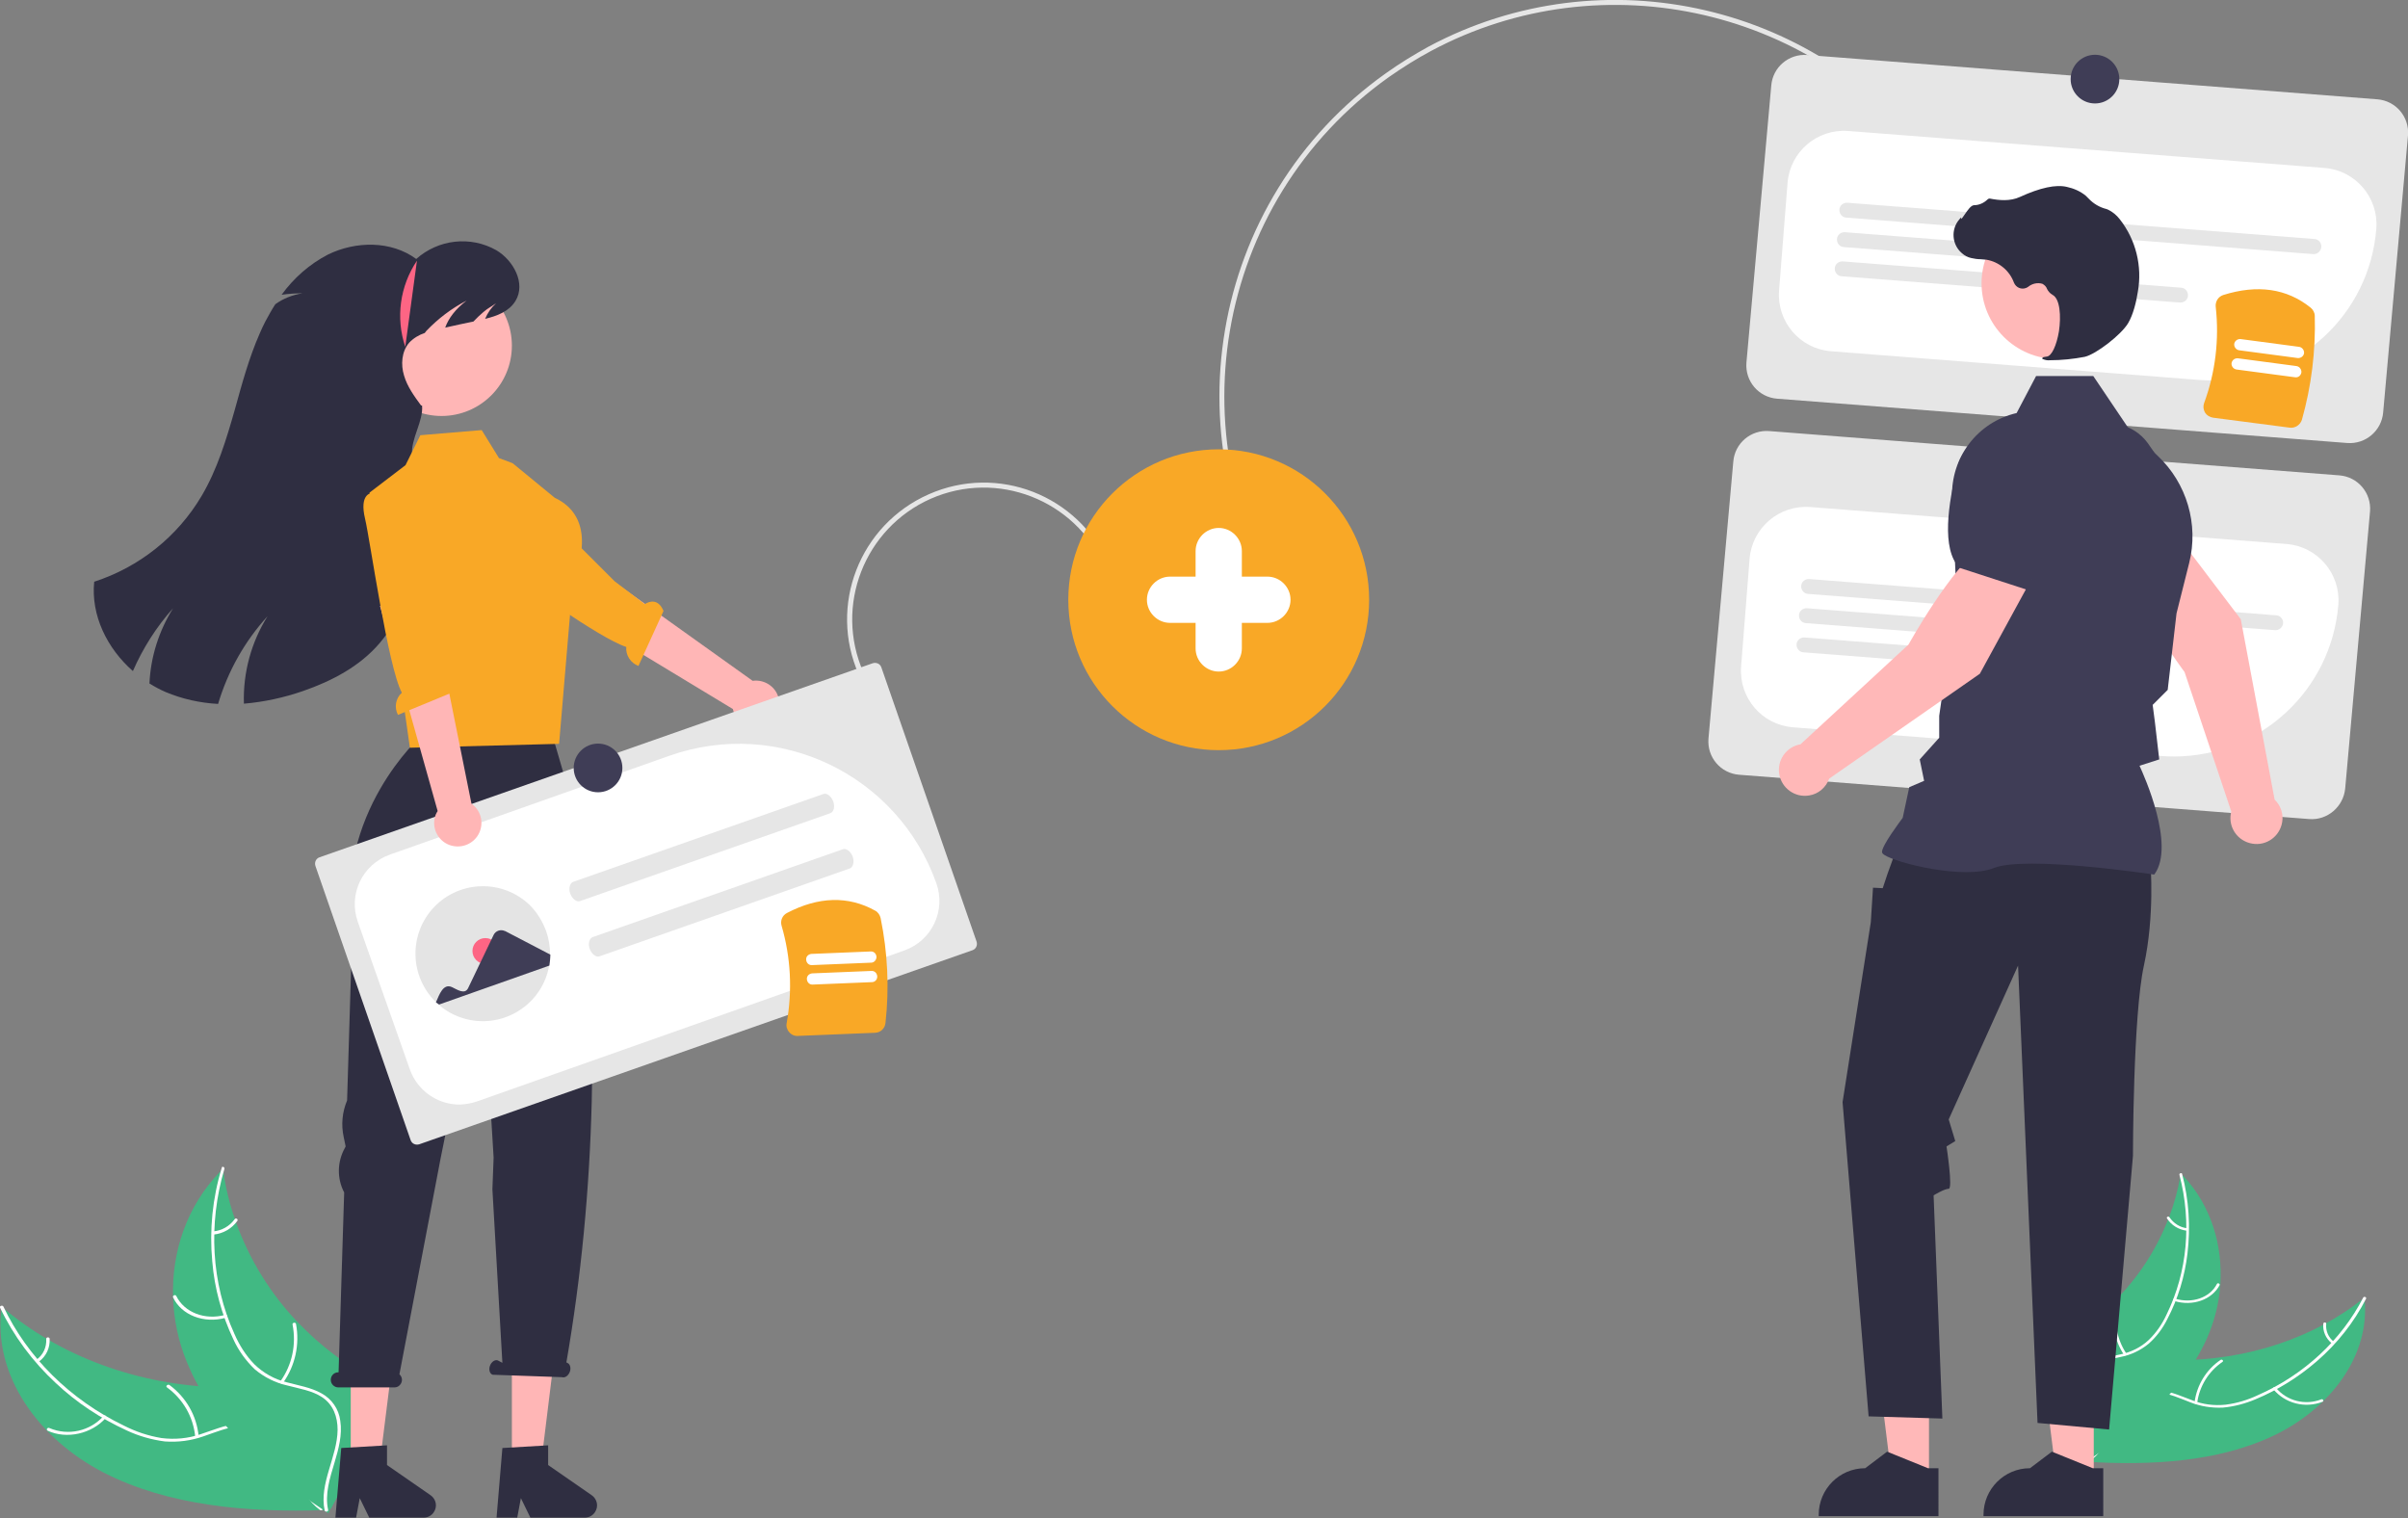 <?xml version="1.0" encoding="utf-8"?>
<!-- Generator: Adobe Illustrator 23.1.1, SVG Export Plug-In . SVG Version: 6.00 Build 0)  -->
<svg version="1.1" id="Layer_1" xmlns="http://www.w3.org/2000/svg" xmlns:xlink="http://www.w3.org/1999/xlink" x="0px" y="0px"
	 viewBox="0 0 989.3 623.8" style="enable-background:new 0 0 989.3 623.8;" xml:space="preserve">
<rect x="0" y="0" width="989.3" height="623.8" fill="#808080" stroke="none"/>
<style type="text/css">
	.st0{fill:#E6E6E6;}
	.st1{fill:#FFFFFF;}
	.st2{fill:#41B983;}
	.st3{fill:#FFB8B8;}
	.st4{fill:#3F3D56;}
	.st5{fill:#2F2E41;}
	.st6{fill:#F9A826;}
	.st7{fill:#FFB6B6;}
	.st8{fill:#FD6584;}
	.st9{fill:#E4E4E4;}
</style>
<path class="st0" d="M587,19.1C658.3-19,748.6,1,796.6,68.6l-1.6,1.2C747.6,3,658.3-16.7,588,20.9c-6,3.2-11.7,6.8-17.3,10.7
	c-72.3,51.3-89.4,151.9-38.1,224.2l-1.6,1.2C479,183.7,496.3,81.9,569.5,30C575.1,26,581,22.4,587,19.1z"/>
<path class="st0" d="M964.3,182l-234.2-18.2c-7.6-0.6-13.2-7.2-12.6-14.8l10.2-113.8c0.6-7.6,7.2-13.2,14.8-12.6l234.2,18.2
	c7.6,0.6,13.2,7.2,12.6,14.8l-10.2,113.8C978.5,176.9,971.9,182.6,964.3,182z"/>
<path class="st1" d="M909,156.3c-1.8,0-3.6-0.1-5.4-0.2l-151.4-11.8c-12.7-1-22.2-12.1-21.3-24.8c0,0,0,0,0,0l3.5-44.4
	c1-12.7,12.1-22.2,24.8-21.3l195.8,15.2c12.7,1,22.2,12.1,21.3,24.8C973.6,129.1,944.3,156.2,909,156.3L909,156.3z"/>
<path class="st0" d="M950.4,104.4L758.5,89.4c-1.7-0.1-2.9-1.6-2.8-3.3c0.1-1.7,1.6-2.9,3.3-2.8l191.9,14.9c1.7,0.1,2.9,1.6,2.8,3.3
	C953.5,103.2,952.1,104.5,950.4,104.4L950.4,104.4z"/>
<path class="st0" d="M870.7,110.3l-113.2-8.8c-1.7-0.1-2.9-1.6-2.8-3.3c0.1-1.7,1.6-2.9,3.3-2.8l113.2,8.8c1.7,0.1,2.9,1.6,2.8,3.3
	C873.8,109.1,872.4,110.4,870.7,110.3C870.7,110.3,870.7,110.3,870.7,110.3L870.7,110.3z"/>
<path class="st0" d="M895.6,124.3l-139-10.8c-1.7-0.1-2.9-1.6-2.8-3.3c0.1-1.7,1.6-2.9,3.3-2.8c0,0,0,0,0,0l139,10.8
	c1.7,0.1,2.9,1.6,2.8,3.3S897.3,124.4,895.6,124.3L895.6,124.3z"/>
<path class="st0" d="M948.7,336.5l-234.2-18.2c-7.6-0.6-13.2-7.2-12.6-14.8l10.2-113.8c0.6-7.6,7.2-13.2,14.8-12.6l234.2,18.2
	c7.6,0.6,13.2,7.2,12.6,14.8l-10.2,113.8C962.8,331.4,956.2,337.1,948.7,336.5z"/>
<path class="st1" d="M893.3,310.8c-1.8,0-3.5-0.1-5.3-0.2l-151.4-11.8c-12.7-1-22.2-12.1-21.3-24.8c0,0,0,0,0,0l3.5-44.4
	c1-12.7,12.1-22.2,24.8-21.3c0,0,0,0,0,0l195.8,15.2c12.7,1,22.2,12.1,21.3,24.8c0,0,0,0,0,0C957.9,283.6,928.5,310.7,893.3,310.8z"
	/>
<path class="st0" d="M934.7,258.9l-191.9-14.9c-1.7-0.1-2.9-1.6-2.8-3.3c0.1-1.7,1.6-2.9,3.3-2.8l0,0l191.9,14.9
	c1.7,0.1,2.9,1.6,2.8,3.3C937.8,257.7,936.4,259,934.7,258.9z"/>
<path class="st0" d="M855,264.8L741.9,256c-1.7-0.1-2.9-1.6-2.8-3.3s1.6-2.9,3.3-2.8l113.2,8.8c1.7,0.1,2.9,1.6,2.8,3.3
	S856.7,264.9,855,264.8z"/>
<path class="st0" d="M879.9,278.8l-139-10.8c-1.7-0.1-2.9-1.6-2.8-3.3s1.6-2.9,3.3-2.8l0,0l139,10.8c1.7,0.1,2.9,1.6,2.8,3.3
	S881.6,278.9,879.9,278.8z"/>
<path class="st0" d="M352.8,277.1c-12.5-28.3,0.3-61.4,28.7-74s61.4,0.3,74,28.7l0,0l-1.8,0.8c-12.1-27.3-44-39.7-71.3-27.7
	c-27.3,12.1-39.7,44-27.7,71.3c0,0,0,0,0,0L352.8,277.1z"/>
<path class="st2" d="M934.1,589.8c22.9-10.9,40-32.7,37.3-56.7c-20.5,16.6-48.5,25.9-77.4,25.7c-11.2-0.1-23.8-1.2-32,5.1
	c-5.1,3.9-7.4,10.2-7.7,16.4c-0.3,6.2,1.2,12.5,2.7,18.7l-0.5,1.5C883.5,602.2,911.2,600.7,934.1,589.8z"/>
<path class="st1" d="M970.9,533.1c-8.9,17.3-24.2,31.7-43.3,40.1c-4.2,2-8.6,3.3-13.2,3.9c-4.7,0.5-9.4-0.1-13.7-1.8
	c-4.1-1.5-8.2-3.4-12.6-4c-4.4-0.6-8.8,0.6-12.2,3.3c-4.1,3.2-6.5,7.5-8.7,11.9c-2.4,4.8-4.9,9.9-9.7,13.2c-0.6,0.4,0.2,1.2,0.8,0.8
	c8.3-5.7,9.5-16.1,16.1-23.1c3.1-3.6,7.7-5.5,12.5-5.2c4.5,0.3,8.7,2.3,12.9,3.9c4.3,1.7,8.8,2.4,13.4,2.2c4.6-0.4,9.1-1.6,13.4-3.4
	c9.2-3.8,17.8-9.2,25.3-15.7c8.3-7.2,15.2-15.9,20.2-25.7C972.3,532.9,971.2,532.5,970.9,533.1L970.9,533.1z"/>
<path class="st1" d="M934,570.8c4.9,5.8,13,7.9,20.2,5.1c0.7-0.3,0.1-1.3-0.5-1c-6.6,2.6-14.2,0.7-18.7-4.8
	C934.4,569.6,933.5,570.2,934,570.8L934,570.8z"/>
<path class="st1" d="M902.7,576.3c0.9-6.8,4.7-12.9,10.4-16.8c0.6-0.4-0.2-1.2-0.8-0.8c-5.9,4-9.8,10.4-10.7,17.5
	C901.4,576.8,902.6,577,902.7,576.3L902.7,576.3z"/>
<path class="st1" d="M958.8,551.2c-2.2-1.7-3.4-4.5-3.1-7.3c0.1-0.7-1.1-0.8-1.2-0.1c-0.3,3.1,1,6.1,3.5,8.1
	c0.2,0.2,0.6,0.3,0.8,0.1C958.9,551.8,959,551.5,958.8,551.2C958.8,551.3,958.8,551.2,958.8,551.2L958.8,551.2z"/>
<path class="st2" d="M895.9,482.4c-0.1,0.4-0.1,0.8-0.2,1.2c-1,5.6-2.5,11-4.5,16.3c-0.1,0.4-0.3,0.8-0.5,1.2
	c-5,12.8-12.7,24.4-22.5,34c-4,3.9-8.3,7.5-12.9,10.8c-6.4,4.5-13.7,8.9-17.8,15c-0.4,0.6-0.8,1.3-1.1,2l18.2,36.8
	c0.1,0.1,0.2,0.1,0.3,0.2l0.7,1.5c0.3-0.2,0.5-0.3,0.8-0.5c0.1-0.1,0.3-0.2,0.4-0.3c0.1-0.1,0.2-0.1,0.3-0.2c0,0,0.1,0,0.1-0.1
	c0.1-0.1,0.2-0.1,0.3-0.2c1.4-0.9,2.9-1.8,4.3-2.8c0,0,0,0,0,0c10.9-7.1,21.2-15.2,29.6-24.5c0.3-0.3,0.5-0.6,0.8-0.9
	c3.7-4.2,7.1-8.7,10-13.5c1.6-2.6,3-5.3,4.3-8.1c3.2-7.2,5.2-14.8,5.7-22.7c1-15.7-3.6-32-15.2-44.5
	C896.5,483.1,896.2,482.7,895.9,482.4z"/>
<path class="st1" d="M895.4,482.7c5.1,19.4,3.3,39.9-5.3,57.4c-1.8,3.9-4.2,7.4-7.3,10.4c-3.2,3-7.2,5-11.5,5.9
	c-4.1,1-8.5,1.5-12.2,3.4c-3.7,1.8-6.2,5.3-6.9,9.4c-0.9,4.9,0.2,9.9,1.6,14.8c1.5,5.4,3.1,11,1.7,16.4c-0.2,0.7,1,0.9,1.2,0.3
	c2.3-9.4-3.8-18.8-3.6-28.3c0.1-4.4,1.7-8.7,5.8-11.2c3.6-2.1,8.1-2.7,12.3-3.7c4.2-0.8,8.2-2.7,11.5-5.4c3.2-2.8,5.8-6.3,7.7-10.1
	c4.4-8.4,7.2-17.6,8.3-27c1.3-10.9,0.6-22-2.2-32.7C896.4,481.7,895.2,482,895.4,482.7L895.4,482.7z"/>
<path class="st1" d="M893.3,534.5c7.5,2.3,15.4-0.5,18.6-6.5c0.3-0.6-0.8-1.1-1.1-0.5c-2.9,5.7-10.3,8.2-17.3,6
	C892.8,533.3,892.6,534.3,893.3,534.5L893.3,534.5z"/>
<path class="st1" d="M873.6,556.1c-3.9-5.8-5.2-13-3.6-19.9c0.2-0.7-1-0.9-1.2-0.3c-1.6,7.1-0.2,14.6,3.8,20.7
	C873,557.2,874,556.7,873.6,556.1z"/>
<path class="st1" d="M898.6,504.6c-3-0.3-5.6-2-7.3-4.5c-0.4-0.6-1.4-0.1-1,0.5c1.8,2.8,4.8,4.6,8,5c0.3,0,0.6-0.1,0.7-0.4
	C899.1,504.9,898.9,504.7,898.6,504.6z"/>
<path class="st3" d="M934.5,328.5l-13.9-74.1l-27.3-36L873,231.6c2.9,15.5,24.5,44.5,24.5,44.5l19.2,57.3c-0.1,0.3-0.1,0.6-0.2,0.9
	c-1,5.8,2.9,11.3,8.8,12.3c5.8,1,11.3-2.9,12.3-8.8C938.2,334.4,937,330.9,934.5,328.5L934.5,328.5z"/>
<path class="st4" d="M873.6,239.5l22.9-18.6l0-0.1c4.3-9.7-5.2-26.4-14-38.6c-6-8.4-17.4-10.7-26.2-5.3l0,0
	c-6.3,4-9.9,11.2-9.1,18.6l1.9,18.6L873.6,239.5z"/>
<polygon class="st3" points="792.5,608.2 777.3,608.2 770,549.4 792.5,549.4 "/>
<path class="st5" d="M796.4,603.2l-4.3,0l-16.8-6.8l-9,6.8h0c-10.6,0-19.1,8.6-19.1,19.1v0.6l49.2,0L796.4,603.2z"/>
<polygon class="st3" points="860.2,608.2 845,608.2 837.7,549.4 860.2,549.4 "/>
<path class="st5" d="M864.1,603.2l-4.3,0l-16.8-6.8l-9,6.8h0c-10.6,0-19.1,8.6-19.1,19.1v0.6l49.2,0L864.1,603.2z"/>
<path class="st5" d="M883.5,354.8c0,0,1.8,21.4-2.7,41.9s-4.5,78.2-4.5,78.2l-9.8,112.4l-29.4-2.7l-8-187.9l-28.5,63.2l2.7,8.9
	l-3.6,2.2c0,0,2.7,17.4,0.9,17.4s-6.2,2.7-6.2,2.7l3.6,91.7l-30.3-0.9L757,452.8l11.6-73.9l0.9-14.2l4,0.2l2-6l3.7-10.2L883.5,354.8
	z"/>
<path class="st4" d="M885,359.3l0.2-0.2c8.5-11.9-4.3-40.4-6.2-44.5l8.1-2.6l-1.8-15.5l-0.9-6.9l6.2-6.2l0-0.2l3.6-31.2l5.2-20.7
	c4-15.9-1-32.8-12.9-44l-12-11.3l-14.5-21.5h-23.5l-8,15.2c-16.1,3.7-27.2,18.4-26.5,34.9l1.8,39.9l-7.1,49.6l0,9l-8,8.9l1.8,8.8
	l-6.1,2.6l-2.7,12.6c-1.1,1.5-8.5,11.3-8.5,14c0,0.4,0.3,0.8,0.9,1.2c5,3.4,32.8,10.3,45.1,5.4c13.1-5.2,65.1,2.6,65.7,2.7
	L885,359.3z"/>
<circle class="st3" cx="845.2" cy="116.4" r="31.1"/>
<path class="st5" d="M842.2,148c4.8,0,9.6-0.5,14.3-1.4c4.7-1.1,15-9.1,17.8-13.8l0,0c2.1-3.5,3.4-8.9,4-12.9
	c1.9-10.5-0.8-21.4-7.4-29.8c-1.3-1.7-3-3.1-4.9-4c-0.2-0.1-0.4-0.1-0.5-0.2c-2.9-0.7-5.4-2.2-7.4-4.3c-0.4-0.4-0.8-0.8-1.2-1.2
	c-2.2-1.8-4.9-3-7.7-3.6c-4.5-1.1-11,0.3-19.3,4.1c-4.1,1.9-8.7,1.4-12.3,0.7c-0.4-0.1-0.8,0.1-1.1,0.4c-1.5,1.4-3.4,2.3-5.5,2.3
	c-1.3,0.1-2.5,1.9-4.1,4.2c-0.3,0.5-0.8,1.1-1.1,1.5l-0.1-0.7l-0.7,0.8c-3.6,4.1-3.1,10.4,1,13.9c1.1,1,2.4,1.7,3.8,2
	c1.3,0.3,2.6,0.5,3.9,0.5c0.8,0.1,1.6,0.1,2.4,0.2c5.2,0.9,9.5,4.5,11.3,9.4c0.8,2,3,3,5,2.2c0.3-0.1,0.6-0.3,0.9-0.5
	c1.6-1.3,3.8-1.8,5.8-1.2c0.9,0.5,1.6,1.2,1.9,2.1c0.5,1,1.2,1.8,2.2,2.4c3.2,1.6,3.6,8.9,2.7,15c-1,5.9-3,10.2-5,10.4
	c-1.6,0.2-1.7,0.3-1.8,0.6l-0.1,0.2l0.2,0.2C840.4,148,841.3,148.1,842.2,148z"/>
<circle class="st6" cx="500.7" cy="246.4" r="61.8"/>
<path class="st3" d="M835,237.2l-20.4-13c-13,9-30.5,40.6-30.5,40.6l-44.4,41c-5.8,1-9.7,6.5-8.7,12.3c1,5.8,6.5,9.7,12.3,8.7
	c3.8-0.6,6.9-3.3,8.2-6.9l61.9-43.1L835,237.2z"/>
<path class="st4" d="M833.1,242.4l13.6-32.6l-4.9-18c-2-7.2-7.9-12.7-15.2-14.1l0,0c-10.1-1.9-20,4.4-22.5,14.4
	c-3.7,14.6-6.6,33.6,0.9,41.1l0.1,0.1L833.1,242.4z"/>
<path class="st2" d="M42.6,605C16,591.3-3.3,565,0.7,536.8c23.6,20.4,56.2,32.4,90.2,33.2c13.3,0.3,28.1-0.6,37.5,7.2
	c5.8,4.8,8.3,12.2,8.4,19.6c0.1,7.3-1.9,14.7-3.9,21.9l0.5,1.7C101.7,621.5,69.1,618.6,42.6,605z"/>
<path class="st1" d="M1.4,536.8c9.8,20.7,27.3,38.2,49.5,48.9c4.9,2.5,10,4.2,15.4,5.1c5.5,0.7,11,0.2,16.2-1.6
	c4.9-1.6,9.8-3.7,15-4.3c5.1-0.6,10.3,1,14.3,4.3c4.7,3.9,7.4,9.1,9.8,14.3c2.7,5.8,5.4,11.9,10.9,15.9c0.7,0.5-0.3,1.4-1,1
	c-9.6-7.1-10.6-19.4-18.1-27.8c-3.5-3.9-8.5-6.9-14.5-6.6c-5.3,0.2-10.3,2.4-15.3,4.1c-5.1,1.8-10.5,2.5-15.9,2.1
	c-5.4-0.7-10.7-2.2-15.6-4.5c-10.7-4.9-20.6-11.4-29.2-19.5c-9.5-8.8-17.3-19.3-22.9-31C-0.3,536.5,1.1,536.1,1.4,536.8L1.4,536.8z"
	/>
<path class="st1" d="M43.5,582.5c-5.8,6.6-16.1,8.9-23.9,5.3c-0.8-0.4-0.1-1.5,0.7-1.1c7.7,3.3,16.7,1.3,22.3-5
	C43,581.1,44,581.9,43.5,582.5z"/>
<path class="st1" d="M80.2,590.2c-0.8-8.1-5-15.4-11.6-20.2c-0.7-0.5,0.3-1.4,1-1c6.8,5,11.2,12.6,12,21
	C81.6,590.9,80.2,591,80.2,590.2z"/>
<path class="st1" d="M15,558.6c2.7-1.9,4.2-5.1,4-8.5c-0.1-0.8,1.3-0.9,1.4-0.1c0.2,3.7-1.4,7.2-4.4,9.4c-0.3,0.3-0.7,0.3-1,0.1
	C14.8,559.3,14.7,558.9,15,558.6C15,558.6,15,558.6,15,558.6L15,558.6z"/>
<path class="st2" d="M91.6,479.9c0.1,0.5,0.1,1,0.2,1.5c0.9,6.6,2.5,13.1,4.7,19.4c0.2,0.5,0.3,1,0.5,1.5
	c5.5,15.2,14.1,29.2,25.3,40.9c4.6,4.8,9.5,9.2,14.8,13.2c7.3,5.6,15.9,11,20.4,18.3c0.5,0.8,0.9,1.5,1.3,2.4l-22.8,42.7
	c-0.1,0.1-0.2,0.2-0.3,0.2l-0.8,1.7c-0.3-0.2-0.6-0.4-0.9-0.6c-0.2-0.1-0.3-0.2-0.5-0.3c-0.1-0.1-0.2-0.2-0.3-0.2
	c0,0-0.1-0.1-0.1-0.1c-0.1-0.1-0.2-0.1-0.3-0.2c-1.7-1.1-3.3-2.3-5-3.4c0,0,0,0,0,0c-12.6-8.8-24.4-18.7-34-30
	c-0.3-0.3-0.6-0.7-0.9-1c-4.3-5.1-8-10.5-11.3-16.3c-1.8-3.1-3.3-6.4-4.7-9.7c-3.6-8.6-5.5-17.7-5.8-26.9
	c-0.6-18.5,5.5-37.5,19.6-51.9C90.9,480.6,91.3,480.2,91.6,479.9z"/>
<path class="st1" d="M92.2,480.2c-6.7,22.7-5.4,46.9,4.1,67.8c2,4.6,4.7,8.9,8.2,12.5c3.7,3.6,8.3,6.2,13.3,7.4
	c4.8,1.3,9.9,2.1,14.2,4.5c4.3,2.3,7.2,6.5,7.8,11.3c0.9,5.8-0.7,11.6-2.4,17.3c-1.9,6.3-4,12.9-2.6,19.3c0.2,0.8-1.2,1-1.4,0.3
	c-2.4-11.1,5.2-22,5.3-33.2c0-5.2-1.7-10.3-6.4-13.4c-4.1-2.7-9.4-3.5-14.3-4.8c-4.9-1.1-9.5-3.4-13.4-6.7
	c-3.6-3.5-6.6-7.6-8.7-12.2c-4.8-10.1-7.8-21-8.7-32.1c-1.2-12.9,0.1-26,3.9-38.4C91.1,479,92.4,479.4,92.2,480.2L92.2,480.2z"/>
<path class="st1" d="M92.7,541.4c-8.9,2.5-18.2-1.1-21.6-8.4c-0.3-0.7,0.9-1.3,1.3-0.6c3.3,6.8,11.8,10.1,20.1,7.8
	C93.4,539.9,93.6,541.1,92.7,541.4L92.7,541.4z"/>
<path class="st1" d="M115.2,567.5c4.8-6.7,6.6-15.1,5-23.3c-0.2-0.8,1.2-1.1,1.4-0.3c1.6,8.4-0.3,17.2-5.3,24.2
	C115.8,568.9,114.7,568.2,115.2,567.5L115.2,567.5z"/>
<path class="st1" d="M87.6,505.9c3.5-0.3,6.7-2.1,8.8-5c0.5-0.7,1.6,0,1.1,0.7c-2.3,3.2-5.8,5.2-9.7,5.6c-0.4,0-0.7-0.1-0.8-0.5
	C87,506.3,87.2,505.9,87.6,505.9z"/>
<polygon class="st7" points="172,265.9 174,284.5 172.8,308.9 226.8,302.5 231.8,265.9 225.4,266 "/>
<polygon class="st7" points="144.1,603 155.8,603 161.5,557.5 144.1,557.5 "/>
<path class="st5" d="M140.2,594.9l18.8-1.1v8.1l17.9,12.4c2.3,1.6,2.9,4.7,1.3,7c-0.9,1.4-2.5,2.2-4.1,2.2h-22.4l-3.9-8l-1.5,8h-8.5
	L140.2,594.9z"/>
<polygon class="st7" points="210.3,603 222.1,603 227.7,557.5 210.3,557.5 "/>
<path class="st5" d="M206.4,594.9l18.8-1.1v8.1l17.9,12.4c2.3,1.6,2.9,4.7,1.3,7c-0.9,1.4-2.5,2.2-4.1,2.2h-22.4l-3.9-8l-1.5,8h-8.5
	L206.4,594.9z"/>
<path class="st5" d="M139,563.8h0.1l2.3-73.9c-3-5.7-2.9-12.6,0.3-18.3l0.3-0.6l-0.8-3.9c-1.1-5-0.6-10.2,1.4-15l2.1-69
	c-7.6-49,28.5-80.9,28.5-80.9H227l11.6,39.8c7.7,74.6,6.3,147.3-5.9,217.7l0.3,0.2c1.2,0.4,1.7,2.1,1.1,3.7s-2,2.6-3.2,2.2l-28.5-1
	c-1.2-0.4-1.7-2.1-1.1-3.7c0.6-1.6,2-2.6,3.2-2.2l1.9,1l-4.1-71.3l0.5-13l-0.9-14.8l-4.4-66.5L181,476l-16.9,88.6
	c1.3,1.2,1.4,3.1,0.2,4.4c-0.6,0.7-1.4,1-2.3,1H139c-1.7,0-3.1-1.4-3.1-3.1C135.9,565.2,137.2,563.8,139,563.8L139,563.8L139,563.8z
	"/>
<circle class="st7" cx="181.4" cy="142" r="28.9"/>
<path class="st5" d="M54.6,275.7c4.1-9.4,9.7-18.2,16.5-25.8c-5.8,9.3-9.2,19.9-9.7,30.9c2.1,1.3,4.3,2.5,6.6,3.5
	c6.9,2.9,14.2,4.5,21.6,4.9c4-13.4,10.9-25.7,20.3-36c-6.7,10.7-10.1,23.2-9.7,35.9c8.3-0.7,16.5-2.5,24.3-5.2
	c11.8-4.1,23.3-10.1,31.4-19.6c8.8-10.2,13.2-23.7,14.6-37.1c1.4-13.4,0.1-27-1.2-40.4c-0.6-6.4,4.7-13.8,4.1-20.2h-0.4
	c-2.8-3.8-5.7-7.8-7-12.3c-1.4-4.5-1-9.9,2.1-13.5c1.8-1.9,4-3.2,6.4-4c0.2-0.3,0.5-0.6,0.7-0.9c4.8-5,10.3-9.2,16.5-12.4
	c-4.5,3.4-7.4,7.2-8.8,11.1c3.9-0.9,7.7-1.7,11.6-2.5c1.3-1.4,2.7-2.7,4.1-3.9c2.1-1.8,2.8-1.9,5.2-3.6c-2,1.8-3.5,4-4.5,6.4
	c5-1.2,9.9-3.1,12.5-7.4c4.3-7.1-0.8-16.6-7.9-20.8c-10.6-6-23.8-4.5-32.9,3.6c-10.3-7.6-24.9-7.4-36.3-1.8c-7.5,3.9-14,9.6-19,16.5
	c2.8-0.4,5.7-0.6,8.6-0.6c-4,0.6-7.9,2.1-11.2,4.5c-1.5,2.3-2.8,4.7-4.1,7.1c-0.8,1.6-1.6,3.2-2.3,4.9c-4.4,10-7.3,20.7-10.2,31.2
	c-3.5,12.3-7.2,24.6-13.7,35.6c-9.9,16.7-25.6,29.2-44.1,35.2C37.3,252.8,44,266.4,54.6,275.7z"/>
<path class="st6" d="M210.6,190.3l-5.6-2.1l-7.1-11.5l-25.2,2.1l-6.1,12.3l-14.8,11.3l6.5,34l10.1,70.8l61.3-1.6l5.7-67.3
	c0,0,12.1-24.6-7.5-33.8L210.6,190.3z"/>
<path class="st7" d="M314.1,298.2c-4.9,2-10.5-0.4-12.5-5.3c-0.2-0.5-0.4-1.1-0.5-1.6l-74.9-45.3l13.7-15.8l69.3,49.5
	c5.3-0.7,10.2,2.9,10.9,8.2C320.8,292.3,318.3,296.6,314.1,298.2L314.1,298.2z"/>
<path class="st6" d="M201.3,224.4c0,0-3.6,3.6,5.4,9.5c7.2,4.7,39.3,28.2,50.6,31.9c-0.3,3.4,1.8,6.6,5,7.8l10.3-22.6
	c-2.2-5.2-5.8-4-7.7-2.8l-12.4-9.4L222,208.3l-18.2,13.4L201.3,224.4z"/>
<path class="st8" d="M171.3,107.1c-7,10.4-8.8,23.5-4.8,35.4"/>
<path id="a4a87c0b-578c-404f-b0e7-3c25016717c2-1927" class="st0" d="M131.3,352.2c-1.5,0.5-2.2,2.1-1.7,3.6l39.1,112.6
	c0.5,1.5,2.1,2.2,3.6,1.7l227.2-79.7c1.5-0.5,2.2-2.1,1.7-3.6l-39.1-112.6c-0.5-1.5-2.1-2.2-3.6-1.7L131.3,352.2z"/>
<path class="st1" d="M188.8,453.8c-9.2,0-17.3-5.8-20.4-14.4L147,378.7c-4-11.3,1.9-23.6,13.2-27.6L275,310.5
	c44.8-15.8,93.8,7.7,109.7,52.4c4,11.3-1.9,23.6-13.2,27.6l-0.2-0.5l0.2,0.5l-175.5,62C193.7,453.3,191.3,453.7,188.8,453.8z"/>
<path id="e6660b72-17a8-4076-a000-8bf222be7673-1928" class="st0" d="M341.1,334.1l-102.8,36.1c-1.4,0.5-3.2-0.9-4-3
	s-0.2-4.4,1.2-4.9l102.8-36.1c1.4-0.5,3.2,0.9,4,3S342.6,333.6,341.1,334.1z"/>
<path id="f689c0b7-f689-4c10-b0b9-25ad5f15d9dd-1929" class="st0" d="M349.1,356.8l-102.8,36.1c-1.4,0.5-3.2-0.9-4-3
	s-0.2-4.4,1.2-4.9l102.8-36.1c1.4-0.5,3.2,0.9,4,3S350.5,356.3,349.1,356.8z"/>
<path class="st9" d="M224.4,382.6c1.1,3.1,1.6,6.4,1.6,9.7c0,1.5-0.2,3-0.4,4.5c-2.7,15.1-17.2,25-32.2,22.3
	c-4.8-0.9-9.4-3-13.1-6.3c-0.4-0.3-0.7-0.6-1.1-1c-11-10.6-11.4-28.1-0.8-39.2c10.6-11,28.1-11.4,39.2-0.8
	C220.6,374.8,222.9,378.5,224.4,382.6z"/>
<circle class="st8" cx="199.4" cy="390.7" r="5.3"/>
<path class="st4" d="M179.1,411.8c1.4-3.2,3-8,6.7-6.2c1.8,0.8,5.1,3.2,6.5,0.4l10.5-21.9c0.8-1.7,2.9-2.4,4.6-1.6c0,0,0,0,0.1,0
	l18.6,9.7c0,1.5-0.2,3-0.4,4.5l-45.3,16L179.1,411.8z"/>
<path class="st7" d="M184.5,347.1c-4.9-1.9-7.4-7.5-5.5-12.4c0.2-0.5,0.5-1,0.8-1.5l-23.7-84.3l20.8-2.2l16.8,83.5
	c4.4,3.1,5.4,9.1,2.3,13.5C193.4,347.3,188.7,348.7,184.5,347.1L184.5,347.1z"/>
<path class="st6" d="M152.6,202.6c0,0-5.1,0.2-2.6,10.6c2,8.4,9.4,60.9,15.1,71.4c-2.6,2.3-3.2,6.1-1.6,9.1l23-9.5
	c1.9-5.3,0.4-10.1-1.7-10.5l-2.7-15.3l-4-51.4l-21.9-4.6L152.6,202.6z"/>
<path class="st6" d="M359.6,424.3l-31.8,1.3c-1.4,0.1-2.7-0.5-3.6-1.6c-0.9-1-1.3-2.4-1-3.7c2.4-13.3,1.7-27-2.1-40
	c-0.6-2,0.3-4.2,2.2-5.2c13-6.8,25.2-7.1,36.2-1c1.2,0.6,2,1.8,2.3,3.1c2.9,14.2,3.6,28.7,2,43C363.6,422.5,361.8,424.2,359.6,424.3
	z"/>
<path class="st1" d="M358.2,403.5l-24.3,1c-1.3,0.1-2.3-0.9-2.4-2.2s0.9-2.3,2.2-2.4c0,0,0,0,0,0l24.3-1c1.3-0.1,2.3,0.9,2.4,2.2
	C360.5,402.4,359.5,403.5,358.2,403.5C358.2,403.5,358.2,403.5,358.2,403.5L358.2,403.5z"/>
<path class="st1" d="M357.9,395.5l-24.3,1c-1.3,0.1-2.3-0.9-2.4-2.2c-0.1-1.3,0.9-2.3,2.2-2.4l24.3-1c1.3-0.1,2.3,0.9,2.4,2.2
	C360.1,394.4,359.1,395.5,357.9,395.5z"/>
<path class="st6" d="M940.7,175.7l-31.5-4.1c-1.4-0.2-2.6-1-3.3-2.1c-0.7-1.2-0.8-2.6-0.4-3.8c4.7-12.7,6.3-26.3,4.8-39.7
	c-0.2-2.1,1-4.1,3.1-4.8c14-4.4,26.1-2.7,35.9,5.2c1,0.8,1.7,2.1,1.7,3.4c0.4,14.4-1.4,28.9-5.3,42.7
	C945,174.6,942.9,176,940.7,175.7z"/>
<path class="st1" d="M942.9,155l-24.1-3.2c-1.2-0.2-2.1-1.3-2-2.6c0.2-1.2,1.3-2.1,2.6-2l0,0l24.1,3.2c1.2,0.2,2.1,1.3,2,2.6
	C945.3,154.3,944.2,155.2,942.9,155L942.9,155z"/>
<path class="st1" d="M944,147.1l-24.1-3.2c-1.2-0.2-2.1-1.3-2-2.6c0.2-1.2,1.3-2.1,2.6-2c0,0,0,0,0,0l24.1,3.2
	c1.2,0.2,2.1,1.3,2,2.6C946.4,146.4,945.2,147.2,944,147.1C944,147.1,944,147.1,944,147.1z"/>
<path class="st1" d="M520.7,236.9h-10.5v-10.5c0-5.2-4.3-9.5-9.5-9.5s-9.5,4.3-9.5,9.5v10.5h-10.5c-5.2,0-9.5,4.3-9.5,9.5
	s4.3,9.5,9.5,9.5h10.5v10.5c0,5.2,4.3,9.5,9.5,9.5s9.5-4.3,9.5-9.5v-10.5h10.5c5.2,0,9.5-4.3,9.5-9.5S525.9,236.9,520.7,236.9z"/>
<circle class="st4" cx="860.7" cy="32.5" r="10"/>
<circle class="st4" cx="245.7" cy="315.5" r="10"/>
</svg>
